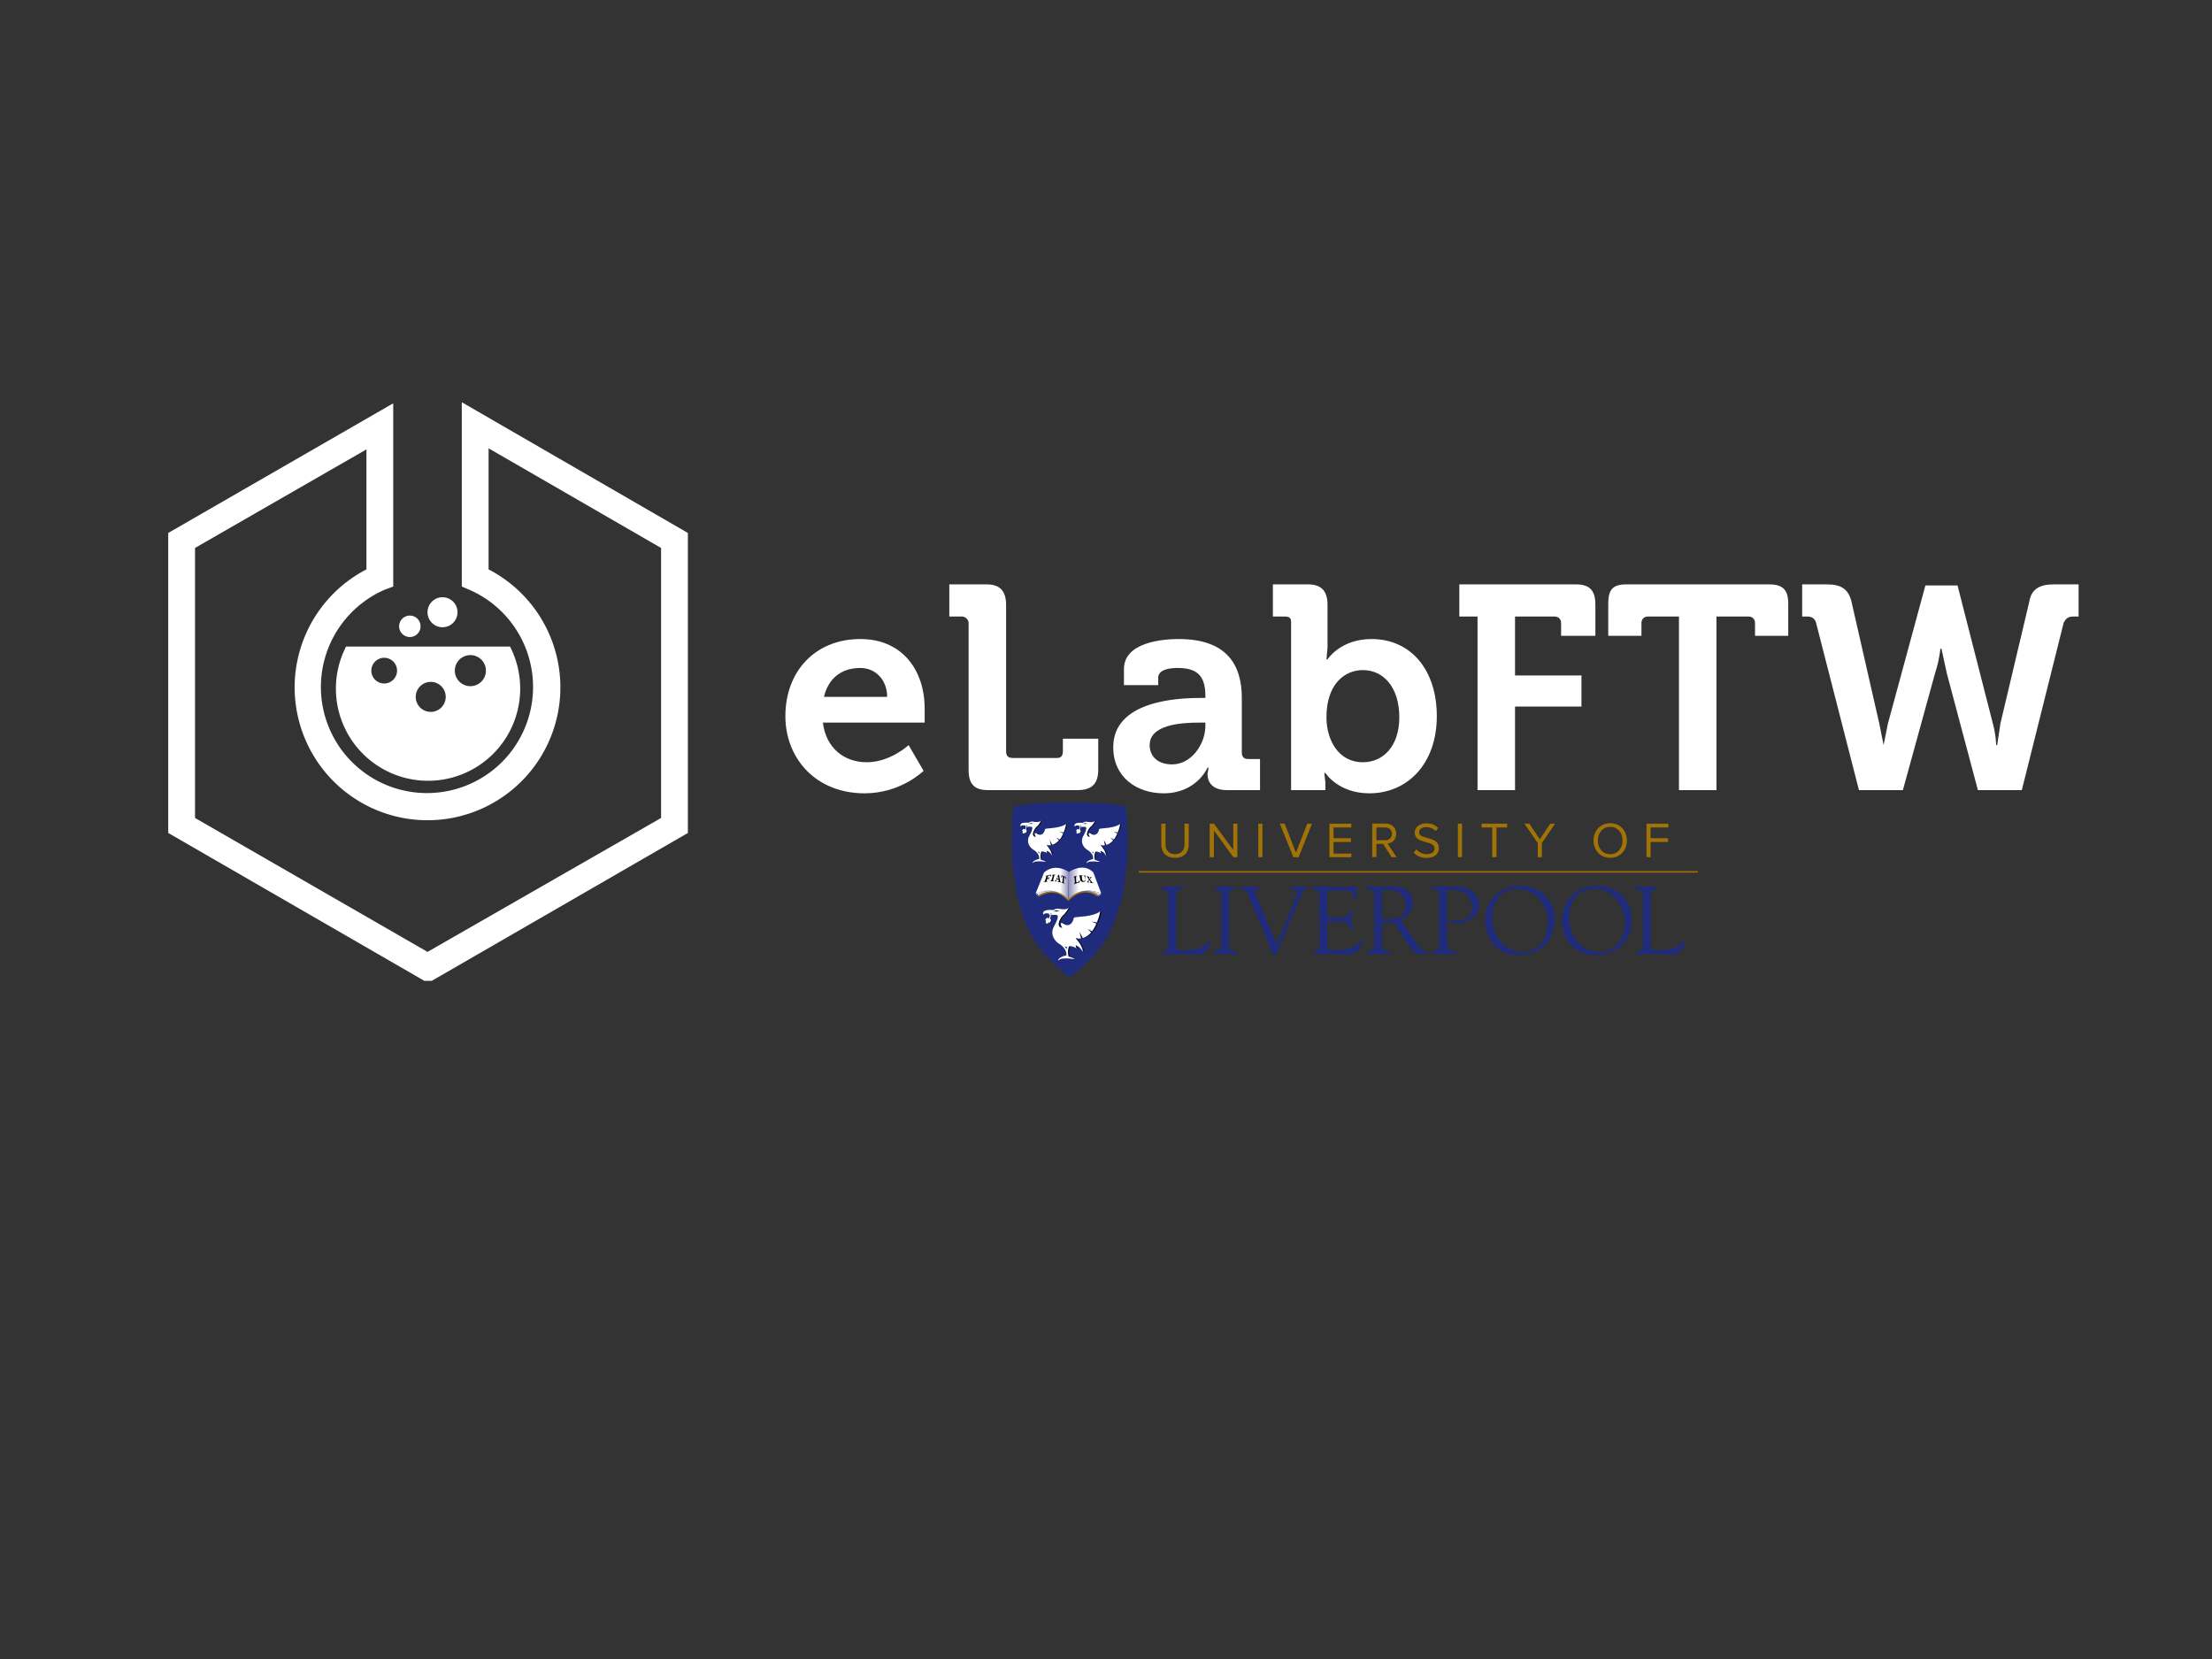 <?xml version="1.0" encoding="UTF-8" standalone="no" ?>
<!DOCTYPE svg PUBLIC "-//W3C//DTD SVG 1.1//EN" "http://www.w3.org/Graphics/SVG/1.1/DTD/svg11.dtd">
<svg xmlns="http://www.w3.org/2000/svg" xmlns:xlink="http://www.w3.org/1999/xlink" version="1.1" width="640" height="480" viewBox="0 0 640 480" xml:space="preserve">
<rect x="0" y="0" width="640" height="480" fill="#333333" stroke="none"/>
<desc>Created with Fabric.js 3.6.6</desc>
<defs>
</defs>
<g transform="matrix(0.31 0 0 0.31 325.07 200.05)"  >
<g style=""   >
		<g transform="matrix(1 0 0 1 287.9 -2.4)"  >
<path style="stroke: none; stroke-width: 1; stroke-dasharray: none; stroke-linecap: butt; stroke-dashoffset: 0; stroke-linejoin: miter; stroke-miterlimit: 4; fill: rgb(255,255,255); fill-rule: nonzero; opacity: 1;"  transform=" translate(-1179.5, -267.5)" d="M 646 221 c 39 0 60 29 60 65 v 13 h -95 c 3 24 20 37 41 37 c 22 0 39 -16 39 -16 l 14 24 s -21 21 -55 21 c -46 0 -74 -33 -74 -72 c 0 -42 28 -72 70 -72 z m 25 54 c 0 -16 -11 -27 -25 -27 c -18 0 -30 10 -34 27 z M 747 206 c 0 -3 -3 -6 -6 -6 h -12 v -30 h 35 c 12 0 18 6 18 19 v 137 c 0 4 2 6 6 6 h 42 c 3 0 5 -2 5 -6 v -12 h 33 v 29 c 0 13 -6 19 -19 19 h -84 c -13 0 -18 -6 -18 -19 V 206 Z M 963 276 h 5 v -2 c 0 -19 -8 -26 -26 -26 c -6 0 -18 1 -18 9 v 7 h -32 v -15 c 0 -25 36 -28 51 -28 c 45 0 59 24 59 55 v 51 c 0 4 2 6 6 6 h 11 v 29 h -31 c -13 0 -18 -7 -18 -15 l 1 -6 h -1 s -10 24 -41 24 c -25 0 -47 -15 -47 -43 c 0 -43 59 -46 81 -46 z m -26 62 c 18 0 31 -19 31 -36 v -3 h -6 c -17 0 -46 2 -46 21 c 0 10 7 18 21 18 z M 1048 205 c 0 -4 -2 -5 -6 -5 h -11 v -30 h 33 c 12 0 18 6 18 19 v 40 l -1 11 h 1 s 12 -19 41 -19 c 37 0 61 29 61 72 c 0 44 -27 72 -63 72 c -29 0 -41 -19 -41 -19 h -1 l 1 9 v 7 h -32 V 205 Z m 67 131 c 19 0 34 -15 34 -42 s -14 -44 -34 -44 c -17 0 -34 13 -34 44 c 0 21 11 42 34 42 z M 1222 200 h -17 v -30 h 109 c 13 0 18 6 18 19 v 29 h -32 v -12 c 0 -3 -2 -6 -6 -6 h -37 v 55 h 62 v 29 h -62 v 78 h -35 V 200 Z M 1410 200 h -29 c -4 0 -6 3 -6 6 v 12 h -31 v -30 c 0 -13 4 -18 17 -18 h 133 c 13 0 18 5 18 18 v 30 h -31 v -12 c 0 -3 -2 -6 -6 -6 h -30 v 162 h -35 V 200 Z M 1538 206 c -1 -4 -4 -6 -8 -6 h -5 v -30 h 23 c 13 0 20 4 23 16 l 26 114 l 4 20 l 4 -20 l 35 -129 h 30 l 33 129 c 3 11 3 20 3 20 h 1 l 3 -20 l 27 -114 c 2 -12 10 -16 23 -16 h 23 v 30 h -5 c -5 0 -7 2 -9 6 l -39 156 h -41 l -29 -109 l -5 -23 h -1 s -1 11 -5 23 l -30 109 h -41 z" stroke-linecap="round" />
</g>
		<g transform="matrix(1 0 0 1 -649.1 0.1)"  >
<path style="stroke: none; stroke-width: 1; stroke-dasharray: none; stroke-linecap: butt; stroke-dashoffset: 0; stroke-linejoin: miter; stroke-miterlimit: 4; fill: rgb(255,255,255); fill-rule: nonzero; opacity: 1;"  transform=" translate(-242.5, -270)" d="M 243 528 h -1 h 1 z M 246 540 h -7 L 0 402 V 122 L 210 1 v 171 l -8 3 a 99 99 0 1 0 79 0 l -7 -3 V 0 l 211 122 v 280 Z M 25 388 l 217 125 l 218 -125 V 136 L 299 43 v 113 a 124 124 0 1 1 -114 0 V 44 L 25 136 v 252 z M 462 401 l 11 -6" stroke-linecap="round" />
</g>
		<g transform="matrix(1 0 0 1 -649.1 -2.25)"  >
<path style="stroke: none; stroke-width: 1; stroke-dasharray: none; stroke-linecap: butt; stroke-dashoffset: 0; stroke-linejoin: miter; stroke-miterlimit: 4; fill: rgb(255,255,255); fill-rule: nonzero; opacity: 1;"  transform=" translate(-242.5, -267.65)" d="M 319 228 H 166 a 86 86 0 1 0 153 0 z m -114 34 a 12 12 0 1 1 0 -23 a 12 12 0 0 1 0 23 z m 40 27 a 14 14 0 1 1 0 -28 a 14 14 0 0 1 0 28 z m 37 -24 a 14 14 0 1 1 0 -29 a 14 14 0 0 1 0 29 z M 270 196 a 14 14 0 1 1 -28 0 a 14 14 0 0 1 28 0 z M 235 206 a 10 10 0 1 1 -19 0 a 10 10 0 0 1 19 0 z" stroke-linecap="round" />
</g>
</g>
</g>
<g transform="matrix(0.35 0 0 0.35 391.98 257.52)"  >
<g style=""   >
		<g transform="matrix(1 0 0 1 -235.59 0)" id="Layer_1"  >
<path style="stroke: none; stroke-width: 1; stroke-dasharray: none; stroke-linecap: butt; stroke-dashoffset: 0; stroke-linejoin: miter; stroke-miterlimit: 4; fill: rgb(31,43,125); fill-rule: nonzero; opacity: 1;"  transform=" translate(-47.86, -72.35)" d="M 94.1 2.9 S 76.3 0 47.8 0 C 19.4 0 1.6 2.9 1.6 2.9 S -8 73.7 19.9 116.1 c 9.5 14.4 27.9 28.5 27.9 28.6 c 0.1 0 18.5 -14.2 27.9 -28.6 C 103.8 73.7 94.1 2.9 94.1 2.9 z" stroke-linecap="round" />
</g>
		<g transform="matrix(1 0 0 1 -274.25 -52.98)" id="Layer_1"  >
<path style="stroke: none; stroke-width: 1; stroke-dasharray: none; stroke-linecap: butt; stroke-dashoffset: 0; stroke-linejoin: miter; stroke-miterlimit: 4; fill: rgb(0,0,0); fill-rule: nonzero; opacity: 1;"  transform=" translate(-9.2, -19.37)" d="M 7.8 19.3 c 0.1 0.4 0.2 0.6 0.2 0.6 c 0.6 -0.9 1.8 -1 2.6 -0.9 c -0.6 -0.2 -1.9 -0.3 -2.8 0.3 z" stroke-linecap="round" />
</g>
		<g transform="matrix(1 0 0 1 -272.6 -47.85)" id="Layer_1"  >
<path style="stroke: none; stroke-width: 1; stroke-dasharray: none; stroke-linecap: butt; stroke-dashoffset: 0; stroke-linejoin: miter; stroke-miterlimit: 4; fill: none; fill-rule: nonzero; opacity: 1;"  transform=" translate(-10.85, -24.5)" d="M 10.7 24.4 c 0.1 0.1 0.2 0.2 0.3 0.2 c -0.1 0 -0.2 -0.1 -0.3 -0.2 z" stroke-linecap="round" />
</g>
		<g transform="matrix(1 0 0 1 -255.85 -38.8)" id="Layer_1"  >
<path style="stroke: none; stroke-width: 1; stroke-dasharray: none; stroke-linecap: butt; stroke-dashoffset: 0; stroke-linejoin: miter; stroke-miterlimit: 4; fill: rgb(0,0,0); fill-rule: nonzero; opacity: 1;"  transform=" translate(-27.6, -33.55)" d="M 10.8 22.1 c 0.1 0 0.1 0 0.2 0.1 h 0.1 v -0.1 c -0.4 -0.1 -0.9 -0.3 -1 -0.3 h -0.2 l 0.9 0.3 z m -1.1 3.4 s -0.1 0 0 0 h -0.1 v 0.1 c 0.1 -0.1 0.3 -0.1 0.4 -0.2 c -0.2 0.1 -0.3 0.1 -0.3 0.1 z m 11.6 15.2 c 0.2 0.2 0.4 0.3 0.5 0.4 l 0.1 0.1 c 0.1 0.1 0.2 0.2 0.2 0.3 l 0.2 0.2 l 0.1 0.1 c 0.3 0.3 0.5 0.7 0.5 1.1 v -1.2 l -0.7 -0.7 l -0.9 -0.3 z m 10 -9.8 l 1.1 4.4 h -2.5 c 0.2 0 0.4 0 0.6 0.1 c 0.9 0.1 1.7 0 2.5 -0.1 l -0.6 -2.2 l -1.1 -2.2 z M 17.9 17.5 c -0.1 0 -0.7 -0.2 -1 -0.2 c -0.3 -0.1 -0.7 -0.3 -1.2 -0.3 c -0.4 0 -2.2 0.9 -2.2 0.9 c 0.1 0 1.2 -0.4 1.5 -0.4 h 0.4 c 0 0.2 0.2 0.3 0.5 0.3 s 0.5 -0.2 0.6 -0.3 c 0.4 0.1 0.9 0.1 1.2 0.1 c 0.1 0 0.2 -0.1 0.2 -0.1 z m 2.1 7.9 s 0.1 0 0.1 0.1 h 0.1 s 0.1 0 0.1 0.1 c 0.1 0 0.1 0.1 0.2 0.1 h 0.1 l 0.1 0.1 h 0.1 c 0.1 0 0.2 0.1 0.2 0.1 h 0.1 c 0.3 0.2 1.1 0.6 2.1 0.6 c -0.9 -0.2 -1.6 -0.6 -1.6 -0.6 c -1 -0.6 -1.6 -0.8 -1.9 -0.7 c 0.2 0.2 0.2 0.2 0.3 0.2 z m -8.8 -0.6 l -0.2 -0.2 c -0.2 0.4 -0.4 0.6 -0.6 0.7 H 10 c 0.2 0 0.5 0 0.8 -0.1 c 0.1 0.1 0.3 -0.1 0.4 -0.4 c 0 0.1 0 0 0 0 z m 1 -2.3 c 0.3 -0.6 0.5 -1.3 0.5 -2.3 V 19 s -0.2 -0.5 -0.6 -0.3 c 0 0 0.2 0.1 0.2 0.5 v 1 c -0.1 0.8 -0.3 1.6 -0.5 2.3 l 0.4 0.4 c 0.1 0.1 0.3 0.4 0.2 0.8 c -0.2 0.4 -0.4 1 -0.6 1.1 c 0 0 -0.1 0.1 -0.1 0.2 l 0.2 0.4 c 0.1 0 0.1 -0.4 0.3 -0.6 c 0.1 -0.2 0.4 -0.7 0.6 -1.1 c 0.1 -0.4 -0.1 -0.7 -0.2 -0.8 l -0.4 -0.4 z M 36.6 29 l 2.4 2.4 l -0.3 0.3 l -0.1 0.1 l -0.2 0.2 l -0.1 0.1 l -0.2 0.2 l -0.1 0.1 l -0.2 0.2 l -0.1 0.1 c -0.1 0 -0.1 0.1 -0.2 0.1 s -0.1 0.1 -0.2 0.1 l -0.1 0.1 c -0.1 0 -0.1 0.1 -0.2 0.1 l -0.1 0.1 c -0.1 0 -0.1 0.1 -0.2 0.1 l -0.1 0.1 c -0.1 0 -0.1 0.1 -0.2 0.1 c 0 0 -0.1 0 -0.1 0.1 c -0.1 0.1 -0.2 0.1 -0.2 0.2 c -0.6 0.4 -1.3 0.7 -2 1 l 0.1 0.2 c 2.2 -0.6 4 -2 5.5 -3.7 L 38 29.6 l -1.4 -0.6 z m 8.1 -10.8 c -0.1 0.4 -0.2 0.9 -0.3 1.6 v 0.1 c 0 0.1 0 0.2 -0.1 0.3 v 0.4 c 0 0.1 0 0.2 -0.1 0.2 v 0.1 c 0 0.1 -0.1 0.2 -0.1 0.4 v 0.1 c 0 0.1 -0.1 0.2 -0.1 0.4 c 0 0.1 -0.1 0.3 -0.1 0.4 v 0.1 l -0.3 0.9 l -0.6 1.5 l 0.6 0.1 c 1.5 -3.8 2 -7.1 2 -7.1 c -0.4 0.2 -0.7 0.4 -0.9 0.5 z m -5.3 6.1 l 3.1 1.4 l -0.3 0.6 c -0.6 1.4 -1.4 2.9 -2.4 4.2 l 0.5 0.3 c 1.2 -1.5 2.1 -3.3 2.9 -5 l -3 -1.3 l -0.8 -0.2 z M 25.2 40.5 h -0.7 c -1.4 3 -0.4 6.8 -0.4 6.8 h 0.2 c 2 0.5 3.8 1.4 4.1 1.6 h 0.6 s -2 -1.2 -4.3 -1.6 c 0 0.2 -1.1 -3.8 0.5 -6.8 z m -4.8 8.3 h -0.3 c -0.1 0 -0.2 0 -0.3 0.1 c -0.1 0 -0.2 0.1 -0.3 0.1 c -0.1 0 -0.2 0.1 -0.3 0.1 c -0.1 0 -0.2 0.1 -0.3 0.1 c -0.1 0 -0.2 0.1 -0.3 0.1 c -0.2 0.1 -0.4 0.2 -0.5 0.3 c -0.1 0.2 -0.1 0.3 -0.1 0.5 c 0 0 1.7 -1.2 3.2 -1.3 c 2.4 -0.2 3.8 0 6.7 0.2 c -3.5 -0.3 -5 -0.5 -7.5 -0.2 z" stroke-linecap="round" />
</g>
		<g transform="matrix(1 0 0 1 -257.53 -39.9)" id="Layer_1"  >
<path style="stroke: none; stroke-width: 1; stroke-dasharray: none; stroke-linecap: butt; stroke-dashoffset: 0; stroke-linejoin: miter; stroke-miterlimit: 4; fill: rgb(255,255,255); fill-rule: nonzero; opacity: 1;"  transform=" translate(-25.92, -32.45)" d="M 16.4 17.5 c -0.1 0.1 -0.3 0.3 -0.6 0.3 s -0.5 -0.1 -0.5 -0.3 h -0.4 c -0.2 0 -1.4 0.4 -1.5 0.4 c 0 0 1.8 -0.9 2.2 -0.9 c 0.5 0 0.9 0.2 1.2 0.3 c 0.3 0.1 1 0.2 1 0.2 c 0.1 0 -0.1 0.1 -0.3 0.1 c -0.2 0.1 -0.7 0.1 -1.1 -0.1 z m 6.4 25.3 c 0 -0.3 -0.2 -0.7 -0.5 -1.1 l -0.1 -0.1 c -0.1 -0.1 -0.1 -0.2 -0.2 -0.2 c -0.1 -0.1 -0.2 -0.2 -0.2 -0.3 l -0.1 -0.1 c -0.1 -0.1 -0.3 -0.3 -0.5 -0.4 l 1.5 0.4 v 1.8 z m 22 -25.1 c -4.9 3.6 -14.9 3.5 -16.5 3.9 c -1.6 0.4 -1.1 1.5 -1.1 1.5 c -2.2 5.7 -6.1 2.9 -6.1 2.9 c -3 -1.9 -2.5 0.1 -1.3 2.4 c -4.7 -0.6 -0.8 -7.1 0.8 -8.4 c 1.8 -1.3 3.7 -5.1 3.7 -5.1 c -0.6 0.6 -2.3 1.8 -6.9 0.9 c -2 -0.4 -3.5 0.9 -3.5 0.9 c -8.9 -0.8 -6.6 3.1 -6.6 3.1 c 1 -1.5 3.7 -0.8 3.7 -0.8 c 0 0.5 0.3 0.8 0.6 1 c -0.1 0.6 -0.2 1.4 -0.5 2.2 c -0.3 -0.1 -1.1 -0.4 -1.4 -0.4 c -0.7 0.1 -0.6 1.1 -1.4 1.4 c 0.1 0.2 0.4 0.4 0.8 0.5 c -0.3 0.4 -0.3 1 -0.3 1.1 c 0 0.3 0.2 0.4 0.2 0.5 v 0.4 c 0.2 -0.1 0.4 -0.2 0.6 -0.2 c 0.1 0 0.6 0 0.8 -0.1 c 0.2 -0.1 0.4 -0.3 0.6 -0.7 c 0.1 0 0.1 0.1 0.1 0.1 c 0.1 0.1 0.3 0.5 0.3 0.6 c 0.1 0 0.1 -0.4 0.3 -0.6 c 0.1 -0.2 0.4 -0.7 0.6 -1.1 c 0.1 -0.4 -0.1 -0.7 -0.2 -0.8 l -0.4 -0.4 c 0.2 -0.7 0.4 -1.4 0.5 -2.3 v -1 c 0 -0.4 -0.2 -0.5 -0.2 -0.5 c 0.3 -0.3 0.6 0.3 0.6 0.3 v 1.2 c 0.5 0 0.8 -0.2 0.8 -0.2 s 2.9 -0.3 3.3 0.4 c 0.4 0.7 0.3 2.6 -2.3 7.2 c -2.8 5 0.2 9.9 4.3 12 c 1.4 1 4.3 3.6 3.9 7 c 0 0 -5.3 1.1 -5.5 3.4 c 0 0 1.7 -1.2 3.2 -1.3 c 2.7 -0.2 4.2 -0.1 8.1 0.3 c 0 0 -2.1 -1.2 -4.4 -1.7 c 0 0 -1 -3.8 0.4 -6.8 h 0.2 c 1.7 -0.4 4.8 1.3 4.8 1.3 l -0.7 -1.8 c 3.2 0.5 4.8 4.3 4.8 4.3 c -0.1 -3.2 -2.2 -6.4 -4.7 -9.1 c 0.4 0.1 0.7 0.1 1 0.1 c 0.9 0.1 1.7 0 2.5 -0.1 l -1.1 -4.4 l 2.2 4.1 c 2.2 -0.6 4 -2 5.5 -3.7 L 36.6 29 l 3 1.6 c 1.2 -1.5 2.1 -3.3 2.9 -5 l -3.1 -1.4 l 3.4 0.5 c 1.5 -3.7 2 -7 2 -7 z" stroke-linecap="round" />
</g>
		<g transform="matrix(1 0 0 1 -257.75 -42.7)" id="Layer_1"  >
<path style="stroke: none; stroke-width: 1; stroke-dasharray: none; stroke-linecap: butt; stroke-dashoffset: 0; stroke-linejoin: miter; stroke-miterlimit: 4; fill: rgb(0,0,0); fill-rule: nonzero; opacity: 1;"  transform=" translate(-25.7, -29.65)" d="M 20.6 20 c -1.7 1.3 -5.6 7.8 -0.8 8.4 c -3.7 -1.2 -0.1 -7.1 1.5 -8.3 C 23.1 18.8 25 15 25 15 c -0.2 0.2 -0.6 0.4 -1 0.6 c -0.7 1.2 -2.1 3.5 -3.4 4.4 z m 8.8 15.4 c -0.2 0 -0.4 0 -0.6 -0.1 c 0.1 0.1 0.2 0.3 0.4 0.4 l 0.1 0.1 c 0.1 0.1 0.2 0.3 0.3 0.4 l 0.1 0.1 c 0.1 0.1 0.2 0.3 0.3 0.4 c 0.1 0.1 0.2 0.3 0.3 0.4 c 0.1 0.1 0.2 0.3 0.3 0.4 v 0.1 c 0.1 0.1 0.2 0.3 0.3 0.4 v 0.1 c 0.1 0.1 0.2 0.3 0.3 0.4 c 0.1 0.1 0.2 0.3 0.3 0.4 c 0.1 0.1 0.2 0.3 0.3 0.4 v 0.1 c 0.1 0.1 0.2 0.3 0.2 0.4 v 0.1 c 0.1 0.1 0.1 0.3 0.2 0.4 v 0.1 c 0.1 0.1 0.1 0.3 0.2 0.4 v 0.1 c 0.1 0.1 0.1 0.3 0.2 0.4 c 0 0 0 0.1 0.1 0.1 c 0 0.1 0.1 0.3 0.1 0.4 v 0.2 c 0 0.1 0.1 0.2 0.1 0.3 c 0 0.1 0 0.1 0.1 0.2 c 0 0.1 0 0.2 0.1 0.3 v 0.1 c 0.5 0.8 0.8 1.4 0.8 1.4 c 0.2 -2.9 -2.1 -6.3 -4.5 -8.9 z m -0.7 4.7 l 0.6 1.6 c 0.4 0.2 0.7 0.4 0.7 0.4 l -0.7 -1.8 c -0.1 -0.1 -0.4 -0.2 -0.6 -0.2 z" stroke-linecap="round" />
</g>
		<g transform="matrix(1 0 0 1 -261 -31.1)" id="Layer_1"  >
<path style="stroke: none; stroke-width: 1; stroke-dasharray: none; stroke-linecap: butt; stroke-dashoffset: 0; stroke-linejoin: miter; stroke-miterlimit: 4; fill: none; fill-rule: nonzero; opacity: 1;"  transform=" translate(-22.45, -41.25)" d="m 22.1 40.9 l 0.7 0.7 v -0.5 l -0.7 -0.2 z" stroke-linecap="round" />
</g>
		<g transform="matrix(1 0 0 1 -229.55 -52.98)" id="Layer_1"  >
<path style="stroke: none; stroke-width: 1; stroke-dasharray: none; stroke-linecap: butt; stroke-dashoffset: 0; stroke-linejoin: miter; stroke-miterlimit: 4; fill: rgb(0,0,0); fill-rule: nonzero; opacity: 1;"  transform=" translate(-53.9, -19.37)" d="m 52.5 19.3 l 0.2 0.6 c 0.6 -0.9 1.8 -1 2.6 -0.9 c -0.6 -0.2 -1.9 -0.3 -2.8 0.3 z" stroke-linecap="round" />
</g>
		<g transform="matrix(1 0 0 1 -227.9 -47.85)" id="Layer_1"  >
<path style="stroke: none; stroke-width: 1; stroke-dasharray: none; stroke-linecap: butt; stroke-dashoffset: 0; stroke-linejoin: miter; stroke-miterlimit: 4; fill: none; fill-rule: nonzero; opacity: 1;"  transform=" translate(-55.55, -24.5)" d="M 55.4 24.4 c 0.1 0.1 0.2 0.2 0.3 0.2 c -0.1 0 -0.2 -0.1 -0.3 -0.2 z" stroke-linecap="round" />
</g>
		<g transform="matrix(1 0 0 1 -211.15 -38.8)" id="Layer_1"  >
<path style="stroke: none; stroke-width: 1; stroke-dasharray: none; stroke-linecap: butt; stroke-dashoffset: 0; stroke-linejoin: miter; stroke-miterlimit: 4; fill: rgb(0,0,0); fill-rule: nonzero; opacity: 1;"  transform=" translate(-72.3, -33.55)" d="M 55.5 22.1 c 0.1 0 0.1 0 0.2 0.1 h 0.1 v -0.1 c -0.4 -0.1 -0.9 -0.3 -1 -0.3 h -0.2 l 0.9 0.3 z m -1.1 3.4 s -0.1 0 0 0 h -0.1 v 0.1 c 0.1 -0.1 0.3 -0.1 0.4 -0.2 c -0.2 0.1 -0.3 0.1 -0.3 0.1 z M 66 40.7 c 0.2 0.2 0.4 0.3 0.5 0.4 l 0.1 0.1 c 0.1 0.1 0.2 0.2 0.2 0.3 l 0.2 0.2 l 0.1 0.1 c 0.3 0.3 0.5 0.7 0.5 1.1 v -1.2 l -0.7 -0.7 l -0.9 -0.3 z m 10 -9.8 l 1.1 4.4 h -2.5 c 0.2 0 0.4 0 0.6 0.1 c 0.9 0.1 1.7 0 2.5 -0.1 l -0.6 -2.2 l -1.1 -2.2 z M 62.6 17.5 c -0.1 0 -0.7 -0.2 -1 -0.2 c -0.3 -0.1 -0.7 -0.3 -1.2 -0.3 c -0.4 0 -2.2 0.9 -2.2 0.9 c 0.1 0 1.2 -0.4 1.5 -0.4 h 0.4 c 0 0.2 0.2 0.3 0.5 0.3 s 0.5 -0.2 0.6 -0.3 c 0.4 0.1 0.9 0.1 1.2 0.1 c 0.1 0 0.2 -0.1 0.2 -0.1 z m 2.1 7.9 s 0.1 0 0.1 0.1 h 0.1 s 0.1 0 0.1 0.1 c 0.1 0 0.1 0.1 0.2 0.1 h 0.1 l 0.1 0.1 h 0.1 c 0.1 0 0.2 0.1 0.2 0.1 h 0.1 c 0.3 0.2 1.1 0.6 2.1 0.6 c -0.9 -0.2 -1.6 -0.6 -1.6 -0.6 c -1 -0.6 -1.6 -0.8 -1.9 -0.7 c 0.2 0.2 0.2 0.2 0.3 0.2 z m -8.8 -0.6 l -0.2 -0.2 c -0.2 0.4 -0.4 0.6 -0.6 0.7 h -0.4 c 0.2 0 0.5 0 0.8 -0.1 c 0.1 0.1 0.3 -0.1 0.4 -0.4 c 0 0.1 0 0 0 0 z m 1 -2.3 c 0.3 -0.6 0.5 -1.3 0.5 -2.3 V 19 s -0.2 -0.5 -0.6 -0.3 c 0 0 0.2 0.1 0.2 0.5 v 1 c -0.1 0.8 -0.3 1.6 -0.5 2.3 l 0.4 0.4 c 0.1 0.1 0.3 0.4 0.2 0.8 c -0.2 0.4 -0.4 1 -0.6 1.1 c 0 0 -0.1 0.1 -0.1 0.2 l 0.2 0.4 c 0.1 0 0.1 -0.4 0.3 -0.6 c 0.1 -0.2 0.4 -0.7 0.6 -1.1 c 0.1 -0.4 -0.1 -0.7 -0.2 -0.8 l -0.4 -0.4 z M 81.3 29 l 2.4 2.4 l -0.3 0.3 l -0.1 0.1 l -0.2 0.2 l -0.1 0.1 l -0.2 0.2 l -0.1 0.1 l -0.2 0.2 l -0.1 0.1 c -0.1 0 -0.1 0.1 -0.2 0.1 s -0.1 0.1 -0.2 0.1 l -0.1 0.1 c -0.1 0 -0.1 0.1 -0.2 0.1 l -0.1 0.1 c -0.1 0 -0.1 0.1 -0.2 0.1 l -0.1 0.1 c -0.1 0 -0.1 0.1 -0.2 0.1 c 0 0 -0.1 0 -0.1 0.1 c -0.1 0.1 -0.2 0.1 -0.2 0.2 c -0.6 0.4 -1.3 0.7 -2 1 l 0.1 0.2 c 2.2 -0.6 4 -2 5.5 -3.7 l -1.7 -1.7 l -1.4 -0.6 z m 8.1 -10.8 c -0.1 0.4 -0.2 0.9 -0.3 1.6 v 0.1 c 0 0.1 0 0.2 -0.1 0.3 v 0.4 c 0 0.1 0 0.2 -0.1 0.2 v 0.1 c 0 0.1 -0.1 0.2 -0.1 0.4 v 0.1 c 0 0.1 -0.1 0.2 -0.1 0.4 c 0 0.1 -0.1 0.3 -0.1 0.4 v 0.1 l -0.3 0.9 l -0.6 1.5 l 0.6 0.1 c 1.5 -3.8 2 -7.1 2 -7.1 c -0.4 0.2 -0.7 0.4 -0.9 0.5 z m -5.3 6.1 l 3.1 1.4 l -0.3 0.6 c -0.6 1.4 -1.4 2.9 -2.4 4.2 l 0.5 0.3 c 1.2 -1.5 2.1 -3.3 2.9 -5 l -3 -1.3 l -0.8 -0.2 z M 69.9 40.5 h -0.7 c -1.4 3 -0.4 6.8 -0.4 6.8 h 0.2 c 2 0.5 3.8 1.4 4.1 1.6 h 0.6 s -2 -1.2 -4.3 -1.6 c 0 0.2 -1.1 -3.8 0.5 -6.8 z m -4.8 8.3 h -0.3 c -0.1 0 -0.2 0 -0.3 0.1 c -0.1 0 -0.2 0.1 -0.3 0.1 c -0.1 0 -0.2 0.1 -0.3 0.1 c -0.1 0 -0.2 0.1 -0.3 0.1 c -0.1 0 -0.2 0.1 -0.3 0.1 c -0.2 0.1 -0.4 0.2 -0.5 0.3 c -0.1 0.2 -0.1 0.3 -0.1 0.5 c 0 0 1.7 -1.2 3.2 -1.3 c 2.4 -0.2 3.8 0 6.7 0.2 c -3.5 -0.3 -5 -0.5 -7.5 -0.2 z" stroke-linecap="round" />
</g>
		<g transform="matrix(1 0 0 1 -212.83 -39.8)" id="Layer_1"  >
<path style="stroke: none; stroke-width: 1; stroke-dasharray: none; stroke-linecap: butt; stroke-dashoffset: 0; stroke-linejoin: miter; stroke-miterlimit: 4; fill: rgb(255,255,255); fill-rule: nonzero; opacity: 1;"  transform=" translate(-70.62, -32.55)" d="M 61.1 17.5 c -0.1 0.1 -0.3 0.3 -0.6 0.3 s -0.5 -0.1 -0.5 -0.3 h -0.4 c -0.2 0 -1.4 0.4 -1.5 0.4 c 0 0 1.8 -0.9 2.2 -0.9 c 0.5 0 0.9 0.2 1.2 0.3 c 0.3 0.1 1 0.2 1 0.2 c 0.1 0 -0.1 0.1 -0.3 0.1 c -0.2 0.1 -0.7 0.1 -1.1 -0.1 z m 6.4 25.3 c 0 -0.3 -0.2 -0.7 -0.5 -1.1 l -0.1 -0.1 c -0.1 -0.1 -0.1 -0.2 -0.2 -0.2 c -0.1 -0.1 -0.2 -0.2 -0.2 -0.3 l -0.1 -0.1 c -0.1 -0.1 -0.3 -0.3 -0.5 -0.4 l 1.5 0.4 v 1.8 z m 22 -25.1 c -4.9 3.6 -14.9 3.5 -16.5 3.9 c -1.6 0.4 -1.1 1.5 -1.1 1.5 c -2.2 5.8 -6.2 2.9 -6.2 2.9 c -3 -1.9 -2.5 0.1 -1.3 2.4 c -4.7 -0.6 -0.8 -7.1 0.8 -8.4 c 1.9 -1.3 3.8 -5 3.8 -5 c -0.6 0.6 -2.3 1.8 -6.9 0.9 c -2 -0.4 -3.5 0.9 -3.5 0.9 c -8.9 -0.8 -6.6 3.1 -6.6 3.1 c 0.9 -1.5 3.6 -0.8 3.6 -0.8 c 0 0.5 0.3 0.8 0.6 1 c -0.1 0.6 -0.2 1.4 -0.5 2.2 c -0.3 -0.1 -1.1 -0.4 -1.4 -0.4 c -0.7 0.1 -0.6 1.1 -1.4 1.4 c 0.1 0.2 0.4 0.4 0.8 0.5 c -0.3 0.4 -0.3 1 -0.3 1.1 c 0 0.3 0.2 0.4 0.2 0.5 v 0.4 c 0.2 -0.1 0.4 -0.2 0.6 -0.2 c 0.1 0 0.6 0 0.8 -0.1 c 0.2 -0.1 0.4 -0.3 0.6 -0.7 c 0.1 0 0.1 0.1 0.1 0.1 c 0.1 0.1 0.3 0.5 0.3 0.6 c 0.1 0 0.1 -0.4 0.3 -0.6 c 0.1 -0.2 0.4 -0.7 0.6 -1.1 c 0.1 -0.4 -0.1 -0.7 -0.2 -0.8 l -0.4 -0.4 c 0.2 -0.7 0.4 -1.4 0.5 -2.3 v -1 c 0 -0.4 -0.2 -0.5 -0.2 -0.5 c 0.3 -0.3 0.6 0.3 0.6 0.3 v 1.2 c 0.5 0 0.8 -0.2 0.8 -0.2 s 2.9 -0.3 3.3 0.4 c 0.4 0.7 0.3 2.6 -2.3 7.2 c -2.8 5 0.2 9.9 4.3 12 c 1.4 1 4.3 3.6 3.9 7 c 0 0 -5.3 1.1 -5.5 3.4 c 0 0 1.7 -1.2 3.2 -1.3 c 2.7 -0.2 4.2 -0.1 8.1 0.3 c 0 0 -2.1 -1.2 -4.4 -1.7 c 0 0 -1 -3.8 0.4 -6.8 h 0.2 c 1.7 -0.4 4.8 1.3 4.8 1.3 l -0.7 -1.8 c 3.2 0.5 4.8 4.3 4.8 4.3 c -0.1 -3.2 -2.2 -6.4 -4.7 -9.1 c 0.4 0.1 0.7 0.1 1 0.1 c 0.9 0.1 1.7 0 2.5 -0.1 l -0.9 -4.4 l 2.2 4.1 c 2.2 -0.6 4 -2 5.5 -3.7 L 81.3 29 l 3 1.6 c 1.2 -1.5 2.1 -3.3 2.9 -5 l -3.1 -1.4 l 3.4 0.5 c 1.5 -3.7 2 -7 2 -7 z" stroke-linecap="round" />
</g>
		<g transform="matrix(1 0 0 1 -213.05 -42.7)" id="Layer_1"  >
<path style="stroke: none; stroke-width: 1; stroke-dasharray: none; stroke-linecap: butt; stroke-dashoffset: 0; stroke-linejoin: miter; stroke-miterlimit: 4; fill: rgb(0,0,0); fill-rule: nonzero; opacity: 1;"  transform=" translate(-70.4, -29.65)" d="M 65.3 20 c -1.7 1.3 -5.6 7.8 -0.8 8.4 c -3.7 -1.2 -0.1 -7.1 1.5 -8.3 c 1.8 -1.3 3.7 -5.1 3.7 -5.1 c -0.2 0.2 -0.6 0.4 -1 0.6 c -0.7 1.2 -2.1 3.5 -3.4 4.4 z m 8.8 15.4 c -0.2 0 -0.4 0 -0.6 -0.1 c 0.1 0.1 0.2 0.3 0.4 0.4 l 0.1 0.1 c 0.1 0.1 0.2 0.3 0.3 0.4 l 0.1 0.1 c 0.1 0.1 0.2 0.3 0.3 0.4 c 0.1 0.1 0.2 0.3 0.3 0.4 c 0.1 0.1 0.2 0.3 0.3 0.4 v 0.1 c 0.1 0.1 0.2 0.3 0.3 0.4 v 0.1 c 0.1 0.1 0.2 0.3 0.3 0.4 c 0.1 0.1 0.2 0.3 0.3 0.4 c 0.1 0.1 0.2 0.3 0.3 0.4 v 0.1 c 0.1 0.1 0.2 0.3 0.2 0.4 v 0.1 c 0.1 0.1 0.1 0.3 0.2 0.4 v 0.1 c 0.1 0.1 0.1 0.3 0.2 0.4 v 0.1 c 0.1 0.1 0.1 0.3 0.2 0.4 c 0 0 0 0.1 0.1 0.1 c 0 0.1 0.1 0.3 0.1 0.4 v 0.2 c 0 0.1 0.1 0.2 0.1 0.3 c 0 0.1 0 0.1 0.1 0.2 c 0 0.1 0 0.2 0.1 0.3 v 0.1 c 0.5 0.8 0.8 1.4 0.8 1.4 c 0.2 -2.9 -2.1 -6.3 -4.5 -8.9 z m -0.7 4.7 l 0.6 1.6 c 0.4 0.2 0.7 0.4 0.7 0.4 l -0.7 -1.8 c -0.1 -0.1 -0.4 -0.2 -0.6 -0.2 z" stroke-linecap="round" />
</g>
		<g transform="matrix(1 0 0 1 -216.3 -31.1)" id="Layer_1"  >
<path style="stroke: none; stroke-width: 1; stroke-dasharray: none; stroke-linecap: butt; stroke-dashoffset: 0; stroke-linejoin: miter; stroke-miterlimit: 4; fill: none; fill-rule: nonzero; opacity: 1;"  transform=" translate(-67.15, -41.25)" d="m 66.8 40.9 l 0.7 0.7 v -0.5 l -0.7 -0.2 z" stroke-linecap="round" />
</g>
		<g transform="matrix(1 0 0 1 -255.05 19.7)" id="Layer_1"  >
<path style="stroke: none; stroke-width: 1; stroke-dasharray: none; stroke-linecap: butt; stroke-dashoffset: 0; stroke-linejoin: miter; stroke-miterlimit: 4; fill: rgb(0,0,0); fill-rule: nonzero; opacity: 1;"  transform=" translate(-28.4, -92.05)" d="M 26.6 92 c 0.1 0.4 0.3 0.7 0.3 0.7 c 0.7 -1.1 2.2 -1.3 3.3 -1.2 c -0.8 -0.1 -2.5 -0.3 -3.6 0.5 z" stroke-linecap="round" />
</g>
		<g transform="matrix(1 0 0 1 -253.05 26.25)" id="Layer_1"  >
<path style="stroke: none; stroke-width: 1; stroke-dasharray: none; stroke-linecap: butt; stroke-dashoffset: 0; stroke-linejoin: miter; stroke-miterlimit: 4; fill: none; fill-rule: nonzero; opacity: 1;"  transform=" translate(-30.4, -98.6)" d="M 30.2 98.5 c 0.1 0.1 0.2 0.2 0.4 0.2 c -0.1 0 -0.3 -0.1 -0.4 -0.2 z" stroke-linecap="round" />
</g>
		<g transform="matrix(1 0 0 1 -232.1 37.6)" id="Layer_1"  >
<path style="stroke: none; stroke-width: 1; stroke-dasharray: none; stroke-linecap: butt; stroke-dashoffset: 0; stroke-linejoin: miter; stroke-miterlimit: 4; fill: rgb(0,0,0); fill-rule: nonzero; opacity: 1;"  transform=" translate(-51.35, -109.95)" d="M 30.3 95.5 c 0.1 0 0.1 0 0 0 c 0.1 0 0.2 0.1 0.2 0.1 h 0.1 v -0.1 c -0.5 -0.1 -1.1 -0.4 -1.3 -0.3 c -0.1 0 -0.1 0 -0.2 0.1 c 0.4 0 0.9 0.1 1.2 0.2 z M 29 99.8 c -0.1 0 -0.1 0 0 0 H 28.7 v 0.2 c 0.2 -0.1 0.3 -0.2 0.5 -0.2 H 29 z m 14.5 19.1 l 0.6 0.6 l 0.1 0.1 l 0.3 0.3 c 0.1 0.1 0.2 0.2 0.2 0.3 c 0 0 0 0.1 0.1 0.1 c 0.3 0.4 0.6 0.9 0.6 1.3 V 120 c -0.3 -0.4 -0.7 -0.7 -0.9 -0.9 l -1 -0.2 z M 56 106.6 l 1.4 5.5 c -0.1 0 -0.2 0 -0.4 0.1 h -2.7 c 0.2 0 0.5 0.1 0.7 0.1 c 1.1 0.1 2.2 0 3.2 -0.1 l -0.7 -2.7 l -1.5 -2.9 z M 39.2 89.8 c -0.1 0 -0.9 -0.2 -1.3 -0.3 c -0.4 -0.1 -0.9 -0.3 -1.5 -0.3 c -0.5 0 -2.7 1.2 -2.7 1.2 c 0.1 0 1.5 -0.5 1.8 -0.5 h 0.4 c 0 0.3 0.3 0.4 0.7 0.4 c 0.4 0 0.7 -0.3 0.7 -0.4 c 0.5 0.2 1.2 0.2 1.5 0.1 c 0.3 -0.1 0.5 -0.2 0.4 -0.2 z m 2.7 9.9 c 0.1 0 0.1 0 0.2 0.1 h 0.1 s 0.1 0 0.1 0.1 c 0.1 0 0.1 0.1 0.2 0.1 c 0 0 0.1 0 0.1 0.1 c 0.1 0 0.1 0.1 0.2 0.1 c 0 0 0.1 0 0.1 0.1 c 0.1 0.1 0.2 0.1 0.3 0.2 h 0.2 c 0.3 0.2 1.4 0.8 2.7 0.8 a 5 5 0 0 1 -2 -0.8 c -1.3 -0.8 -2 -1 -2.4 -0.9 c 0 0 0.1 0.1 0.2 0.1 z m -11.1 -0.8 l -0.2 -0.2 c -0.2 0.5 -0.5 0.8 -0.7 0.9 c 0 0 -0.1 0 -0.1 0.1 H 29.5 c 0.2 0 0.7 0 1 -0.2 c 0 0 0.2 -0.2 0.3 -0.6 c 0.1 0.1 0.1 0.1 0 0 c 0.1 0.1 0 0 0 0 z m 1.3 -2.9 c 0.3 -0.7 0.6 -1.7 0.6 -2.9 V 91.7 s -0.3 -0.7 -0.7 -0.3 c 0 0 0.2 0.1 0.3 0.6 v 1.3 c -0.1 1 -0.3 2 -0.6 2.8 c 0.1 0.2 0.4 0.4 0.5 0.5 c 0.1 0.1 0.4 0.5 0.2 1 s -0.5 1.2 -0.7 1.4 c 0 0.1 -0.1 0.1 -0.1 0.2 c 0.1 0.2 0.2 0.4 0.3 0.5 c 0.1 0 0.1 -0.5 0.3 -0.7 c 0.2 -0.2 0.5 -0.9 0.7 -1.4 c 0.2 -0.5 -0.1 -0.9 -0.2 -1 c -0.3 -0.3 -0.5 -0.4 -0.6 -0.6 z m 30.7 8.3 l 3 3 c -0.1 0.1 -0.2 0.3 -0.3 0.4 l -0.1 0.1 l -0.3 0.3 l -0.1 0.1 l -0.2 0.2 c -0.1 0 -0.1 0.1 -0.2 0.1 l -0.2 0.2 l -0.2 0.2 l -0.2 0.2 l -0.2 0.2 c -0.1 0.1 -0.1 0.1 -0.2 0.1 l -0.2 0.2 c -0.1 0 -0.1 0.1 -0.2 0.1 c -0.1 0.1 -0.2 0.1 -0.2 0.2 l -0.1 0.1 c -0.1 0.1 -0.2 0.1 -0.3 0.2 c 0 0 -0.1 0 -0.1 0.1 c -0.1 0.1 -0.2 0.1 -0.3 0.2 h -0.1 c -0.8 0.5 -1.7 0.9 -2.6 1.2 l 0.2 0.3 c 2.8 -0.8 5.1 -2.5 6.9 -4.6 l -2.2 -2.2 l -1.6 -0.9 z m 10.1 -13.6 c -0.1 0.5 -0.2 1.1 -0.4 2 v 0.1 c 0 0.1 -0.1 0.3 -0.1 0.4 c 0 0.1 0 0.2 -0.1 0.2 v 0.2 c 0 0.1 -0.1 0.2 -0.1 0.3 v 0.1 c 0 0.1 -0.1 0.3 -0.1 0.5 v 0.1 c 0 0.2 -0.1 0.3 -0.1 0.5 v 0.1 c -0.1 0.2 -0.1 0.4 -0.2 0.5 v 0.1 c -0.1 0.4 -0.2 0.8 -0.4 1.2 c -0.2 0.6 -0.4 1.3 -0.7 1.9 l 0.8 0.1 c 1.9 -4.7 2.5 -8.9 2.5 -8.9 c -0.5 0.2 -0.8 0.4 -1.1 0.6 z m -6.7 7.6 l 3.9 1.7 c -0.1 0.3 -0.2 0.5 -0.3 0.8 c -0.8 1.8 -1.8 3.6 -3 5.2 l 0.6 0.3 c 1.5 -1.9 2.7 -4.1 3.6 -6.3 l -3.7 -1.7 h -1.1 z m -17.8 20.4 H 47.5 c -1.8 3.7 -0.5 8.5 -0.5 8.5 c 0.1 0 0.2 0 0.3 0.1 c 2.5 0.6 4.8 1.8 5.2 2 h 0.7 s -2.5 -1.5 -5.4 -2.1 c 0 0.2 -1.4 -4.8 0.6 -8.5 z m -6 10.3 c -0.1 0 -0.3 0 -0.4 0.1 c -0.1 0 -0.2 0 -0.4 0.1 c -0.1 0 -0.2 0.1 -0.4 0.1 c -0.1 0 -0.2 0.1 -0.4 0.1 c -0.1 0 -0.2 0.1 -0.3 0.1 c -0.1 0 -0.2 0.1 -0.3 0.2 c -0.2 0.1 -0.5 0.2 -0.7 0.3 c -0.1 0.2 -0.1 0.4 -0.2 0.7 c 0 0 2.2 -1.5 4 -1.6 c 3 -0.3 4.8 0 8.4 0.2 c -4.3 -0.4 -6.1 -0.6 -9.3 -0.3 z" stroke-linecap="round" />
</g>
		<g transform="matrix(1 0 0 1 -234.07 36.3)" id="Layer_1"  >
<path style="stroke: none; stroke-width: 1; stroke-dasharray: none; stroke-linecap: butt; stroke-dashoffset: 0; stroke-linejoin: miter; stroke-miterlimit: 4; fill: rgb(255,255,255); fill-rule: nonzero; opacity: 1;"  transform=" translate(-49.38, -108.65)" d="M 37.4 89.8 c -0.1 0.1 -0.3 0.4 -0.7 0.4 c -0.4 0 -0.7 -0.1 -0.7 -0.4 h -0.4 c -0.3 0.1 -1.7 0.6 -1.8 0.5 c 0 0 2.2 -1.2 2.7 -1.2 c 0.6 0 1.1 0.2 1.5 0.3 c 0.4 0.1 1.2 0.3 1.3 0.3 c 0.1 0 -0.1 0.1 -0.3 0.2 c -0.5 0.1 -1.2 0.1 -1.6 -0.1 z m 8 31.8 c 0 -0.4 -0.3 -0.9 -0.6 -1.3 c 0 0 0 -0.1 -0.1 -0.1 c -0.1 -0.1 -0.2 -0.2 -0.2 -0.3 l -0.3 -0.3 s 0 -0.1 -0.1 -0.1 l -0.6 -0.6 l 1.9 0.5 v 2.2 z M 73 90 c -6.1 4.6 -18.7 4.3 -20.7 4.9 c -2 0.5 -1.4 1.9 -1.4 1.9 c -2.8 7.2 -7.7 3.7 -7.7 3.7 c -3.8 -2.3 -3.1 0.1 -1.6 3.1 c -5.9 -0.7 -1 -8.9 1.1 -10.5 c 2.2 -1.7 4.7 -6.4 4.7 -6.4 c -0.7 0.8 -2.8 2.3 -8.6 1.1 c -2.6 -0.5 -4.4 1.1 -4.4 1.1 c -11.2 -1 -8.3 3.9 -8.3 3.9 c 1.2 -1.9 4.5 -1 4.5 -1 c 0 0.7 0.4 1 0.8 1.2 c -0.1 0.8 -0.3 1.8 -0.6 2.7 c -0.4 -0.1 -1.4 -0.5 -1.7 -0.4 c -0.9 0.1 -0.8 1.4 -1.7 1.8 c 0.1 0.2 0.5 0.5 1 0.6 c -0.4 0.5 -0.4 1.3 -0.4 1.4 c 0 0.4 0.3 0.5 0.3 0.6 v 0.5 c 0.3 -0.1 0.5 -0.3 0.7 -0.3 c 0.2 0 0.7 0 1 -0.2 c 0.2 -0.1 0.5 -0.4 0.7 -0.9 c 0.1 0 0.1 0.1 0.2 0.1 c 0.2 0.2 0.4 0.7 0.4 0.7 c 0.1 0 0.1 -0.5 0.3 -0.7 c 0.2 -0.2 0.5 -0.9 0.7 -1.4 c 0.2 -0.5 -0.1 -0.9 -0.2 -1 c -0.1 -0.1 -0.4 -0.3 -0.5 -0.5 c 0.3 -0.8 0.5 -1.8 0.6 -2.8 c 0 0 0.1 -0.8 0 -1.3 c 0 -0.5 -0.3 -0.6 -0.3 -0.6 c 0.4 -0.3 0.7 0.3 0.7 0.3 v 1.5 c 0.6 -0.1 1 -0.2 1 -0.2 s 3.6 -0.4 4.1 0.5 c 0.6 0.9 0.3 3.2 -2.9 9 c -3.5 6.3 0.2 12.4 5.4 15.1 c 1.7 1.3 5.3 4.5 4.9 8.8 c 0 0 -6.6 1.3 -6.9 4.3 c 0 0 2.2 -1.5 4 -1.6 c 3.4 -0.3 5.2 -0.1 10.1 0.4 c 0 0 -2.7 -1.5 -5.5 -2.1 c 0 0 -1.3 -4.8 0.5 -8.5 h 0.2 c 2.2 -0.5 6 1.7 6 1.7 l -0.9 -2.3 c 4 0.6 6 5.4 6 5.4 c -0.1 -4 -2.8 -8 -5.9 -11.4 c 0.4 0.1 0.9 0.1 1.3 0.2 c 1.1 0.1 2.2 0 3.2 -0.1 l -1.4 -5.5 l 2.8 5.2 c 2.8 -0.8 5.1 -2.5 6.9 -4.6 l -3 -3 l 3.7 2 c 1.5 -1.9 2.7 -4.1 3.6 -6.3 l -3.9 -1.7 l 4.3 0.7 C 72.4 94.2 73 90 73 90 z" stroke-linecap="round" />
</g>
		<g transform="matrix(1 0 0 1 -234.05 32.9)" id="Layer_1"  >
<path style="stroke: none; stroke-width: 1; stroke-dasharray: none; stroke-linecap: butt; stroke-dashoffset: 0; stroke-linejoin: miter; stroke-miterlimit: 4; fill: rgb(0,0,0); fill-rule: nonzero; opacity: 1;"  transform=" translate(-49.4, -105.25)" d="M 42.7 92.9 c -2.1 1.6 -7 9.8 -1.1 10.5 c -4.7 -1.5 -0.1 -8.9 1.9 -10.4 c 2.2 -1.7 4.7 -6.4 4.7 -6.4 c -0.2 0.2 -0.8 0.5 -1.3 0.8 c -0.9 1.5 -2.6 4.3 -4.2 5.5 z m 11 19.3 c -0.2 0 -0.5 -0.1 -0.7 -0.1 l 0.5 0.5 s 0 0.1 0.1 0.1 c 0.1 0.2 0.3 0.3 0.4 0.5 c 0 0 0 0.1 0.1 0.1 c 0.1 0.2 0.3 0.3 0.4 0.5 v 0.1 c 0.1 0.2 0.3 0.4 0.4 0.5 c 0.1 0.2 0.3 0.4 0.4 0.6 l 0.1 0.1 c 0.1 0.2 0.3 0.4 0.4 0.5 c 0 0 0 0.1 0.1 0.1 c 0.1 0.2 0.3 0.4 0.4 0.6 c 0.1 0.2 0.2 0.4 0.4 0.6 l 0.3 0.6 s 0 0.1 0.1 0.1 c 0.1 0.2 0.2 0.4 0.3 0.5 c 0 0 0 0.1 0.1 0.1 c 0.1 0.2 0.2 0.4 0.3 0.5 v 0.1 c 0.1 0.2 0.1 0.3 0.2 0.5 c 0 0 0 0.1 0.1 0.1 c 0.1 0.2 0.1 0.3 0.2 0.5 c 0 0.1 0 0.1 0.1 0.2 c 0.1 0.2 0.1 0.3 0.2 0.5 c 0 0.1 0 0.1 0.1 0.2 c 0 0.1 0.1 0.3 0.1 0.4 c 0 0.1 0 0.2 0.1 0.3 c 0 0.1 0.1 0.2 0.1 0.4 v 0.2 c 0.7 1 1 1.8 1 1.8 c -0.5 -4.1 -3.3 -8.4 -6.3 -11.7 z m -0.9 6 l 0.8 2 c 0.6 0.3 0.9 0.5 0.9 0.5 l -0.8 -2.3 c -0.3 -0.1 -0.6 -0.2 -0.9 -0.2 z" stroke-linecap="round" />
</g>
		<g transform="matrix(1 0 0 1 -238.45 47.25)" id="Layer_1"  >
<path style="stroke: none; stroke-width: 1; stroke-dasharray: none; stroke-linecap: butt; stroke-dashoffset: 0; stroke-linejoin: miter; stroke-miterlimit: 4; fill: none; fill-rule: nonzero; opacity: 1;"  transform=" translate(-45, -119.6)" d="m 44.6 119.2 l 0.8 0.8 v -0.6 l -0.8 -0.2 z" stroke-linecap="round" />
</g>
		<g transform="matrix(1 0 0 1 -249.7 4.06)" id="Layer_1"  >
<linearGradient id="SVGID_SVGID_1__6" gradientUnits="userSpaceOnUse" gradientTransform="matrix(1 0 0 1 0 0)"  x1="21.003" y1="76.418" x2="46.515" y2="76.418">
<stop offset="0%" style="stop-color:rgb(255,255,255);stop-opacity: 1"/>
<stop offset="13.4%" style="stop-color:rgb(231,231,241);stop-opacity: 1"/>
<stop offset="38.9%" style="stop-color:rgb(188,187,216);stop-opacity: 1"/>
<stop offset="73.7%" style="stop-color:rgb(132,132,181);stop-opacity: 1"/>
<stop offset="93.8%" style="stop-color:rgb(103,104,163);stop-opacity: 1"/>
</linearGradient>
<path style="stroke: none; stroke-width: 1; stroke-dasharray: none; stroke-linecap: butt; stroke-dashoffset: 0; stroke-linejoin: miter; stroke-miterlimit: 4; fill: url(#SVGID_SVGID_1__6); fill-rule: nonzero; opacity: 1;"  transform=" translate(-33.75, -76.41)" d="M 34.8 73.2 c -0.1 0 -0.2 0 -0.4 -0.1 c -0.2 0 -0.4 0 -0.5 -0.1 c -5.1 -0.5 -9.7 1.2 -12.1 2.3 l -0.8 1.9 s 14.5 -9.5 25.5 2.7 c 0 0 -4 -5.5 -11.7 -6.7 z" stroke-linecap="round" />
</g>
		<g transform="matrix(1 0 0 1 -217.7 2.9)" id="Layer_1"  >
<linearGradient id="SVGID_SVGID_2__7" gradientUnits="userSpaceOnUse" gradientTransform="matrix(1 0 0 1 0 0)"  x1="58.898" y1="75.232" x2="72.583" y2="75.232">
<stop offset="9.6%" style="stop-color:rgb(103,104,163);stop-opacity: 1"/>
<stop offset="31.8%" style="stop-color:rgb(128,128,179);stop-opacity: 1"/>
<stop offset="80.7%" style="stop-color:rgb(207,206,227);stop-opacity: 1"/>
<stop offset="100%" style="stop-color:rgb(255,255,255);stop-opacity: 1"/>
</linearGradient>
<path style="stroke: none; stroke-width: 1; stroke-dasharray: none; stroke-linecap: butt; stroke-dashoffset: 0; stroke-linejoin: miter; stroke-miterlimit: 4; fill: url(#SVGID_SVGID_2__7); fill-rule: nonzero; opacity: 1;"  transform=" translate(-65.75, -75.25)" d="M 72 75.6 c -2.5 -1.1 -7.5 -2.9 -13.1 -2.1 c 7.5 -0.4 13.7 3.7 13.7 3.7 l -0.6 -1.6 z" stroke-linecap="round" />
</g>
		<g transform="matrix(1 0 0 1 -254.7 2.07)" id="Layer_1"  >
<linearGradient id="SVGID_SVGID_3__8" gradientUnits="userSpaceOnUse" gradientTransform="matrix(1 0 0 1 0 0)"  x1="20.053" y1="74.408" x2="37.551" y2="74.408">
<stop offset="0%" style="stop-color:rgb(255,255,255);stop-opacity: 1"/>
<stop offset="15.5%" style="stop-color:rgb(231,231,241);stop-opacity: 1"/>
<stop offset="45.2%" style="stop-color:rgb(188,188,216);stop-opacity: 1"/>
<stop offset="85.7%" style="stop-color:rgb(132,132,181);stop-opacity: 1"/>
<stop offset="93.8%" style="stop-color:rgb(122,122,175);stop-opacity: 1"/>
</linearGradient>
<path style="stroke: none; stroke-width: 1; stroke-dasharray: none; stroke-linecap: butt; stroke-dashoffset: 0; stroke-linejoin: miter; stroke-miterlimit: 4; fill: url(#SVGID_SVGID_3__8); fill-rule: nonzero; opacity: 1;"  transform=" translate(-28.75, -74.42)" d="m 20.8 74.4 l -0.8 1.8 s 8.6 -5 17.5 -2.5 c -7 -2.3 -14 -0.3 -16.7 0.7 z" stroke-linecap="round" />
</g>
		<g transform="matrix(1 0 0 1 -219.8 2.27)" id="Layer_1"  >
<linearGradient id="SVGID_SVGID_4__9" gradientUnits="userSpaceOnUse" gradientTransform="matrix(1 0 0 1 0 0)"  x1="53.709" y1="74.609" x2="73.564" y2="74.609">
<stop offset="9.6%" style="stop-color:rgb(122,122,175);stop-opacity: 1"/>
<stop offset="35.9%" style="stop-color:rgb(149,148,192);stop-opacity: 1"/>
<stop offset="93.7%" style="stop-color:rgb(238,238,245);stop-opacity: 1"/>
<stop offset="100%" style="stop-color:rgb(255,255,255);stop-opacity: 1"/>
</linearGradient>
<path style="stroke: none; stroke-width: 1; stroke-dasharray: none; stroke-linecap: butt; stroke-dashoffset: 0; stroke-linejoin: miter; stroke-miterlimit: 4; fill: url(#SVGID_SVGID_4__9); fill-rule: nonzero; opacity: 1;"  transform=" translate(-63.65, -74.62)" d="M 53.7 74.8 c 9.9 -4.1 19.9 1.6 19.9 1.6 l -0.7 -1.6 c -2.7 -1.1 -10.9 -3.8 -19.2 0 z" stroke-linecap="round" />
</g>
		<g transform="matrix(1 0 0 1 -236.75 4.88)" id="Layer_1"  >
<path style="stroke: none; stroke-width: 1; stroke-dasharray: none; stroke-linecap: butt; stroke-dashoffset: 0; stroke-linejoin: miter; stroke-miterlimit: 4; fill: rgb(161,114,5); fill-rule: nonzero; opacity: 1;"  transform=" translate(-46.7, -77.23)" d="M 46.5 79.8 c -9.2 -10.1 -20.8 -5.2 -24.4 -3.2 l -0.4 0.9 l 0.7 0.4 s 12.2 -8.7 22.7 2.1 c 1.6 1.6 1.8 1.2 3 0 c 11.9 -11.3 22.3 -2.2 22.6 -2.3 c 0.4 -0.1 1 -0.4 1 -0.4 l -0.3 -0.8 c -3.6 -2 -15.2 -7.1 -24.6 2.9 l -0.3 0.4 z m 0.3 -0.4" stroke-linecap="round" />
</g>
		<g transform="matrix(1 0 0 1 -250.1 -5.37)" id="Layer_1"  >
<linearGradient id="SVGID_SVGID_5__10" gradientUnits="userSpaceOnUse" gradientTransform="matrix(1 0 0 1 0 0)"  x1="19.647" y1="66.972" x2="47.167" y2="66.972">
<stop offset="73.2%" style="stop-color:rgb(255,255,255);stop-opacity: 1"/>
<stop offset="100%" style="stop-color:rgb(142,142,188);stop-opacity: 1"/>
</linearGradient>
<path style="stroke: none; stroke-width: 1; stroke-dasharray: none; stroke-linecap: butt; stroke-dashoffset: 0; stroke-linejoin: miter; stroke-miterlimit: 4; fill: url(#SVGID_SVGID_5__10); fill-rule: nonzero; opacity: 1;"  transform=" translate(-33.35, -66.98)" d="M 19.6 75.2 S 35 67.5 46.5 80 l 0.6 -22.6 s -10.9 -8 -20.5 0.4 l -7 17.4 z" stroke-linecap="round" />
</g>
		<g transform="matrix(1 0 0 1 -223.2 -5.46)" id="Layer_1"  >
<linearGradient id="SVGID_SVGID_6__11" gradientUnits="userSpaceOnUse" gradientTransform="matrix(1 0 0 1 0 0)"  x1="42.95" y1="66.876" x2="55.097" y2="66.876">
<stop offset="9.6%" style="stop-color:rgb(122,122,175);stop-opacity: 1"/>
<stop offset="35.9%" style="stop-color:rgb(149,148,192);stop-opacity: 1"/>
<stop offset="93.7%" style="stop-color:rgb(238,238,245);stop-opacity: 1"/>
<stop offset="100%" style="stop-color:rgb(255,255,255);stop-opacity: 1"/>
</linearGradient>
<path style="stroke: none; stroke-width: 1; stroke-dasharray: none; stroke-linecap: butt; stroke-dashoffset: 0; stroke-linejoin: miter; stroke-miterlimit: 4; fill: url(#SVGID_SVGID_6__11); fill-rule: nonzero; opacity: 1;"  transform=" translate(-60.25, -66.89)" d="M 73.9 75.2 S 58.4 67.4 46.6 80 l 0.6 -22.6 s 11.8 -8.4 20.1 0.4 l 6.6 17.4 z" stroke-linecap="round" />
</g>
		<g transform="matrix(1 0 0 1 -236.75 -8.8)" id="Layer_1"  >
<path style="stroke: none; stroke-width: 1; stroke-dasharray: none; stroke-linecap: butt; stroke-dashoffset: 0; stroke-linejoin: miter; stroke-miterlimit: 4; fill: rgb(0,0,0); fill-rule: nonzero; opacity: 1;"  transform=" translate(-46.7, -63.55)" d="m 29.4 62.6 l 0.3 -0.1 c 0.4 -0.1 0.6 -0.3 0.8 -1 h 0.3 c -0.1 0.4 -0.2 0.8 -0.2 1.2 c -0.1 0.4 -0.1 0.7 -0.2 1.1 h -0.3 c 0 -0.5 0 -0.9 -0.5 -0.8 h -0.3 l -0.5 1.5 c -0.2 0.6 0 0.6 0.8 0.5 l -0.1 0.3 c -0.5 0.1 -1.1 0.2 -1.7 0.3 c -0.5 0.1 -0.8 0.2 -1.6 0.3 l 0.1 -0.3 c 0.8 -0.2 0.9 -0.4 1.1 -1.1 l 0.9 -2.7 c 0.2 -0.8 0.2 -1.1 -0.5 -1 l 0.1 -0.3 c 0.5 0 1.3 -0.1 2 -0.3 c 0.8 -0.2 1.6 -0.4 2.5 -0.6 l -0.1 1.4 l -0.4 0.1 c 0 -1 -0.3 -0.8 -1.3 -0.6 c -0.6 0.1 -0.7 0.2 -0.9 0.8 l -0.3 1.3 z M 33.7 61.1 c 0.1 -0.7 0.2 -0.9 -0.5 -0.9 l 0.1 -0.4 c 0.4 -0.1 0.7 -0.1 1.2 -0.1 c 0.5 -0.1 0.8 -0.1 1.3 -0.2 v 0.4 c -0.7 0.1 -0.8 0.3 -0.9 1 l -0.7 2.7 c -0.2 0.9 -0.2 1.1 0.5 1.1 l -0.1 0.3 h -1.4 c -0.4 0 -1 0.1 -1.5 0.1 l 0.1 -0.3 c 0.7 -0.1 0.9 -0.4 1.1 -1.2 l 0.8 -2.5 z M 36.9 63.7 c -0.1 0.2 -0.2 0.3 -0.3 0.7 c -0.2 0.4 0.3 0.5 0.5 0.6 l -0.1 0.3 c -0.3 0 -0.6 -0.1 -0.9 -0.1 h -0.8 l 0.1 -0.3 c 0.6 0 0.9 -0.7 1.2 -1.3 c 0.8 -1.7 1.8 -3.9 1.8 -3.9 l 0.6 0.1 s 0.7 3.6 0.8 4.4 c 0.1 0.7 0.1 0.8 0.2 1.1 c 0 0.2 0.3 0.4 0.5 0.5 l -0.1 0.3 c -0.4 -0.1 -0.7 -0.2 -1.2 -0.3 c -0.4 -0.1 -0.8 -0.2 -1.3 -0.2 l 0.1 -0.4 c 0.3 0 0.7 0 0.7 -0.4 c 0 -0.1 -0.1 -0.6 -0.1 -0.7 l -0.1 -0.4 s -0.4 -0.1 -0.8 -0.1 c -0.4 -0.1 -0.8 -0.1 -0.8 -0.1 v 0.2 z m 1 -0.7 c 0.4 0 0.7 0.1 0.7 0.1 l -0.4 -2.1 l -0.9 1.9 s 0.2 0 0.6 0.1 z M 44.5 63.4 l -0.3 -0.1 c 0 -0.8 0 -1.5 -0.4 -1.7 c -0.4 -0.2 -0.5 0 -0.6 0.7 l -0.3 3 c -0.1 0.8 0 1.1 0.6 1.5 v 0.4 c -0.5 -0.2 -0.9 -0.4 -1.2 -0.6 c -0.4 -0.2 -0.8 -0.3 -1.3 -0.5 l 0.1 -0.3 c 0.7 0.2 0.7 0 0.8 -0.8 l 0.3 -3 c 0.1 -0.6 0.2 -1 -0.3 -1.1 c -0.6 -0.2 -0.6 0.4 -0.8 1.1 l -0.3 -0.1 l 0.2 -1.7 s 1.1 0.2 2 0.6 c 1 0.4 1.7 0.9 1.7 0.9 l -0.2 1.7 z M 51.4 67.1 c 0.6 -0.4 0.6 -0.7 0.6 -1.4 l -0.2 -3 c 0 -0.8 0 -1.2 -0.7 -0.9 v -0.4 c 0.5 -0.2 0.7 -0.3 1.1 -0.5 c 0.5 -0.2 0.9 -0.3 1.4 -0.4 v 0.4 c -0.7 0.2 -0.6 0.6 -0.6 1.4 l 0.1 2.5 c 0 0.9 0.1 1.4 1 1.2 c 1.1 -0.3 1.5 -0.8 1.6 -1.9 h 0.3 V 66 c -1.4 0.3 -3 0.9 -3.4 1 c -0.4 0.2 -0.9 0.4 -1.3 0.6 l 0.1 -0.5 z M 55.6 60.3 c 0.6 -0.1 1 -0.1 1.4 -0.1 h 1.4 v 0.3 c -0.7 0 -0.7 0.5 -0.6 1.2 l 0.2 1.4 c 0.1 1.2 0.5 1.9 1.6 1.8 c 1.1 0 1.1 -0.6 1 -1.7 l -0.3 -1.2 c 0 -0.3 -0.1 -0.7 -0.3 -1 c -0.1 -0.3 -0.3 -0.4 -0.6 -0.4 v -0.3 c 0.3 0 0.6 0.1 0.9 0.1 c 0.3 0 0.4 0 0.8 0.1 v 0.3 c -0.2 0 -0.4 0.1 -0.5 0.4 c -0.1 0.3 0 0.7 0 1 l 0.1 0.8 c 0.2 1.7 0.4 2.5 -1.6 2.6 c -1.2 0.1 -2.5 -0.4 -2.7 -2.3 l -0.2 -1.5 c -0.1 -0.8 -0.1 -1.1 -0.8 -1.1 l 0.2 -0.4 z M 66.2 65.7 c 0.3 0.4 0.5 0.7 0.9 0.7 l 0.1 0.3 c -0.5 -0.1 -0.8 -0.1 -1.3 -0.2 c -0.4 -0.1 -0.8 -0.1 -1.3 -0.2 V 66 h 0.4 c 0.1 0 0.1 -0.1 0.1 -0.2 c 0 -0.2 -0.3 -0.6 -0.4 -0.7 L 64 64 l -0.4 0.6 c -0.1 0.2 -0.3 0.6 -0.3 0.8 c 0 0.3 0.3 0.4 0.5 0.5 v 0.3 c -0.4 -0.1 -0.6 -0.1 -1 -0.2 c -0.3 0 -0.6 -0.1 -0.8 -0.1 v -0.3 c 0.4 0.1 0.6 -0.3 0.8 -0.6 l 0.9 -1.3 l -1 -1.5 c -0.1 -0.2 -0.2 -0.4 -0.4 -0.6 c -0.2 -0.3 -0.3 -0.3 -0.5 -0.4 v -0.3 c 0.3 0.1 0.7 0.2 1.1 0.3 c 0.4 0.1 0.8 0.1 1.1 0.2 v 0.4 c -0.2 0 -0.5 -0.1 -0.4 0.2 c 0 0.2 0.1 0.3 0.2 0.5 l 0.5 0.7 l 0.3 -0.5 c 0.1 -0.2 0.2 -0.3 0.3 -0.4 c 0.1 -0.2 -0.2 -0.4 -0.5 -0.4 v -0.3 c 0.3 0 0.5 0.1 0.8 0.1 h 0.7 l 0.1 0.3 c -0.4 0 -0.5 0.2 -0.8 0.6 l -0.7 1 l 1.7 2.1 z" stroke-linecap="round" />
</g>
		<g transform="matrix(1 0 0 1 56.2 25.35)" id="Layer_1"  >
<path style="stroke: none; stroke-width: 1; stroke-dasharray: none; stroke-linecap: butt; stroke-dashoffset: 0; stroke-linejoin: miter; stroke-miterlimit: 4; fill: rgb(31,43,125); fill-rule: nonzero; opacity: 1;"  transform=" translate(-339.65, -97.7)" d="M 163.6 114.1 c -1 0 -3.7 8.1 -22 8.1 c -6.6 0 -6 -1.9 -6 -6.6 V 77.3 c 0 -6.9 5.8 -4.9 5.8 -6.7 c 0 -0.9 -0.5 -1.1 -1.5 -1.1 c -1.2 0 -3.1 0.3 -7.6 0.3 c -3.9 0 -6.3 -0.3 -8 -0.3 c -1 0 -1.6 0.2 -1.6 1 c 0 1.6 6.6 1 6.6 5.1 v 40.1 c 0 3.7 -0.2 5.9 -2.2 6.9 c -2.5 1.3 -3.3 1.1 -3.5 2.1 c 0 0.6 0.5 0.8 1.2 0.8 c 3.2 0 6.5 -0.2 9.6 -0.3 c 6 -0.2 12 0.3 18 0.3 c 3.5 0 5.2 0.2 7.8 -2.7 c 1.9 -2.1 4 -4.8 4 -7.7 c 0 -0.2 -0.1 -1 -0.6 -1 z M 179.5 118.7 V 76.2 c 0 -5.9 5.7 -4.1 5.7 -6 c 0 -0.6 -0.2 -0.8 -1.5 -0.8 c -2.5 0 -4.9 0.3 -7.4 0.3 c -2.9 0 -5.8 -0.3 -8.7 -0.3 c -0.6 0 -0.8 0.2 -0.8 0.9 c 0 1.7 6.3 0.2 6.4 5.9 v 40.5 c 0 7.8 -6.2 5.2 -6.2 7.5 c 0 0.8 0.2 1.2 1.7 1.2 c 1.1 0 2.8 -0.3 7.6 -0.3 c 3.4 0 6.8 0.3 8.6 0.3 c 1.3 0 1.6 -0.2 1.6 -0.8 c 0 -2.3 -7 -0.5 -7 -5.9 z M 242.7 69.4 c -1.1 0 -2.3 0.3 -6.1 0.3 c -1.7 0 -3.5 -0.3 -5.2 -0.3 c -0.8 0 -1.2 0.2 -1.2 1 c 0 1.8 5.1 0.3 5.1 4 c 0.3 1.7 -0.6 4.2 -1.1 5.4 l -13.8 33.9 c -0.4 0.9 -0.6 2.2 -1.4 2.2 c -0.9 0 -1.4 -1.8 -3.2 -6 L 202 77.3 c -0.3 -0.7 -0.7 -2 -0.7 -3.1 c 0 -2.8 3.3 -2.9 3.2 -4 c 0 -0.5 -0.6 -0.8 -1.1 -0.8 c -1.1 0 -4.1 0.3 -6.2 0.3 c -2.4 0 -4.8 -0.3 -7.3 -0.3 c -0.7 0 -1.1 0.4 -1.1 1.1 c 0 1.7 4.1 0.2 6.1 5 l 19.5 46.2 c 0.7 1.7 1.7 5 2.9 5 s 1.7 -2.6 2.6 -4.6 l 19.7 -46.6 c 2.2 -5.3 4.4 -3.3 4.4 -5.1 c 0.1 -0.6 -0.4 -1 -1.3 -1 z M 288.6 114.1 c -1 0 -3.7 8.1 -22 8.1 c -6.6 0 -6 -1.9 -6 -6.6 V 101 c 0 -1.2 -0.2 -2.5 1.4 -2.5 h 11.7 c 6.6 0 4 7 6.4 7 c 0.6 0 0.9 -0.3 0.9 -1 c 0 -2.1 -0.2 -4.2 -0.2 -6.2 c 0 -2.5 0.2 -5.2 0.2 -8 c 0 -0.6 -0.2 -1.5 -0.9 -1.5 c -1.9 0 0.2 6.3 -8 6.3 h -8.5 c -3.2 0 -3 0 -3 -2.7 V 77.7 c 0 -5.3 -0.2 -5 7.4 -5 c 3.2 0 11.4 -0.5 13.4 2.2 c 1.3 1.8 0 5.6 1.9 5.6 c 0.5 0 1.6 -0.6 1.6 -9.4 c 0 -0.9 -0.2 -1.7 -0.8 -1.7 c -2.5 0 -9.7 0.3 -11.3 0.3 c -3.3 0 -7.4 -0.3 -22.4 -0.3 c -2.3 0 -2.8 0.3 -2.8 0.9 c 0 0.9 1.7 1.1 2.4 1.3 c 4.3 0.6 4.3 4.4 4.3 8 v 36.1 c 0 3.7 -0.2 5.9 -2.2 6.9 c -2.5 1.3 -3.3 1.1 -3.5 2.1 c 0 0.6 0.5 0.8 1.2 0.8 c 3.2 0 6.5 -0.2 9.6 -0.3 c 6 -0.2 12 0.3 18 0.3 c 3.5 0 5.2 0.2 7.8 -2.7 c 1.9 -2.1 4 -4.8 4 -7.7 c 0 -0.2 -0.1 -1 -0.6 -1 z M 420.2 68.7 c -16.2 0 -29 11.9 -29 28.4 c 0 16.7 10.5 28.9 27.7 28.9 c 17.6 0 29.9 -11.5 29.9 -29.3 c -0.1 -16.3 -12.5 -28 -28.6 -28 z m 2 54.9 c -15.7 0 -25.2 -14.2 -25.2 -28.8 c 0 -12.5 7.6 -23.5 20.9 -23.5 c 15.4 0 25.1 14 25.1 28.4 c 0 14.7 -9.3 23.9 -20.8 23.9 z M 483.7 68.7 c -16.2 0 -29 11.9 -29 28.4 c 0 16.7 10.5 28.9 27.7 28.9 c 17.6 0 29.9 -11.5 29.9 -29.3 c -0.1 -16.3 -12.5 -28 -28.6 -28 z m 2 54.9 c -15.7 0 -25.2 -14.2 -25.2 -28.8 c 0 -12.5 7.6 -23.5 20.9 -23.5 c 15.4 0 25.2 14 25.2 28.4 c -0.1 14.7 -9.4 23.9 -20.9 23.9 z M 556 114.1 c -1 0 -3.7 8.1 -22 8.1 c -6.6 0 -6 -1.9 -6 -6.6 V 77.3 c 0 -6.9 5.8 -4.9 5.8 -6.7 c 0 -0.9 -0.5 -1.1 -1.5 -1.1 c -1.2 0 -3.1 0.3 -7.6 0.3 c -3.9 0 -6.3 -0.3 -8 -0.3 c -1 0 -1.6 0.2 -1.6 1 c 0 1.6 6.6 1 6.6 5.1 v 40.1 c 0 3.7 -0.2 5.9 -2.2 6.9 c -2.5 1.3 -3.3 1.1 -3.5 2.1 c 0 0.6 0.5 0.8 1.2 0.8 c 3.2 0 6.5 -0.2 9.7 -0.3 c 6 -0.2 12 0.3 18 0.3 c 3.5 0 5.2 0.2 7.7 -2.7 c 1.9 -2.1 4 -4.8 4 -7.7 c 0 -0.2 0 -1 -0.6 -1 z" stroke-linecap="round" />
</g>
		<g transform="matrix(1 0 0 1 52.5 -34.85)" id="Layer_1"  >
<path style="stroke: none; stroke-width: 1; stroke-dasharray: none; stroke-linecap: butt; stroke-dashoffset: 0; stroke-linejoin: miter; stroke-miterlimit: 4; fill: rgb(161,114,5); fill-rule: nonzero; opacity: 1;"  transform=" translate(-335.95, -37.5)" d="M 104.9 56.7 H 567 v 1.2 H 104.9 z M 203.7 17.5 h 3.4 v 27.7 h -3.4 z M 280.6 42.2 h -14.7 v -9.6 h 14.4 v -3.1 h -14.4 v -8.9 h 14.7 v -3.1 h -18.1 v 27.7 h 18.1 z M 237 45.2 l 11.1 -27.7 h -3.9 l -9.4 24 l -9.3 -24 h -4 l 11.2 27.7 z M 167 23.1 l 16.1 22.1 h 3.3 V 17.5 H 183 v 21.7 l -16 -21.7 h -3.5 v 27.7 h 3.5 z M 134.9 45.7 c 7.5 0 11.3 -4.4 11.3 -11.3 V 17.5 h -3.5 v 16.9 c 0 5.1 -2.7 8.3 -7.9 8.3 c -5.1 0 -7.8 -3.2 -7.8 -8.3 V 17.5 h -3.5 v 17 c 0.1 6.8 3.9 11.2 11.4 11.2 z M 528 32.6 h 14.4 v -3.1 H 528 v -8.9 h 14.7 v -3.1 h -18.1 v 27.7 h 3.4 z M 434.7 45.2 h 3.4 V 33.5 l 10.9 -16 h -4 l -8.6 12.9 l -8.6 -12.9 h -4.1 l 11 16 z M 397.1 45.2 h 3.5 V 20.6 h 8.8 v -3.1 h -21.1 v 3.1 h 8.8 z M 301.3 34.2 h 5.6 l 7 11 h 4.1 l -7.5 -11.3 c 3.8 -0.3 7.2 -3.1 7.2 -8.1 c 0 -5.1 -3.7 -8.4 -8.7 -8.4 h -11.1 v 27.7 h 3.4 V 34.2 z m 0 -13.6 h 7.3 c 3.3 0 5.6 2.1 5.6 5.3 c 0 3.1 -2.3 5.3 -5.6 5.3 h -7.3 V 20.6 z M 494.6 45.7 c 8.2 0 13.8 -6.2 13.8 -14.3 c 0 -8.2 -5.6 -14.3 -13.8 -14.3 c -8.2 0 -13.8 6.2 -13.8 14.3 c 0.1 8.2 5.6 14.3 13.8 14.3 z m 0 -25.6 c 6.2 0 10.2 4.8 10.2 11.3 c 0 6.4 -4 11.3 -10.2 11.3 c -6.2 0 -10.2 -4.8 -10.2 -11.3 c 0 -6.5 4 -11.3 10.2 -11.3 z M 368.7 17.5 h 3.4 v 27.7 h -3.4 z M 343 42.7 c -3.9 0 -6.9 -1.9 -8.7 -4 l -2.1 2.7 c 2.3 2.6 5.9 4.4 10.6 4.4 c 7.5 0 10.2 -4.2 10.2 -8.1 c 0 -10.3 -16.4 -6.8 -16.4 -13 c 0 -2.6 2.4 -4.4 5.7 -4.4 c 3 0 5.9 1 8 3.3 l 2.1 -2.5 c -2.3 -2.5 -5.6 -3.9 -9.8 -3.9 c -5.5 0 -9.6 3.2 -9.6 7.7 c 0 9.9 16.4 5.9 16.4 13 c 0.1 2.1 -1.5 4.8 -6.4 4.8 z" stroke-linecap="round" />
</g>
		<g transform="matrix(1 0 0 1 56 25.01)" id="Layer_1"  >
<path style="stroke: none; stroke-width: 1; stroke-dasharray: none; stroke-linecap: butt; stroke-dashoffset: 0; stroke-linejoin: miter; stroke-miterlimit: 4; fill: rgb(31,43,125); fill-rule: nonzero; opacity: 1;"  transform=" translate(-339.45, -97.36)" d="M 359.4 74.6 c 0 -2.4 1.7 -2.4 4.3 -2.4 c 9.1 0 16.5 5.1 16.5 14.6 c 0 7.1 -4.7 11 -12.8 11 c -2.8 0 -4.5 -0.5 -5.1 -0.5 c -0.4 0 -0.8 0.2 -0.8 0.7 c 0 1.4 4.6 1.8 5.4 1.8 c 16.8 0 19.2 -12 19.2 -15.2 c 0 -11.8 -11.1 -15.3 -21.2 -15.3 c -3.8 0 -5.1 0.3 -9 0.3 c -4.6 0 -7.4 -0.3 -8.1 -0.3 c -0.6 0 -1 0.6 -1 1.2 c 0 2.8 6.5 -2 6.5 7.5 v 38 c 0 8.8 -6.2 6.3 -6.2 8.5 c 0 0.7 0.8 0.9 1.3 0.9 c 2.3 0 4.9 -0.3 8.6 -0.3 c 4.7 0 5.9 0.3 8.5 0.3 c 2 0 2.3 -0.4 2.3 -0.9 c 0 -2.7 -8.3 1.4 -8.3 -10 V 74.6 z M 321.4 96.8 c 5.5 -2.2 10 -7.5 10 -13.7 c 0 -15.3 -17.5 -13.7 -18.7 -13.7 c -4.1 0 -8.6 0.3 -13.2 0.3 c -4 0 -3.6 -0.3 -5.1 -0.3 c -0.9 0 -1.6 0.5 -1.6 0.9 c 0 2.7 6.8 -0.6 6.8 7 v 40.3 c 0 6 -5.8 4.9 -5.8 6.9 c 0 0.5 0.3 0.9 0.8 0.9 c 3 0 6 -0.3 9 -0.3 c 6.6 0 8.4 0.3 9.1 0.3 c 0.6 0 1.3 0.2 1.3 -0.6 c 0 -2.7 -8.2 -0.2 -8.2 -7 v -16.7 c 0 -0.8 -0.5 -2.2 2.1 -2.2 c 8.9 0 7.7 -0.2 10.5 4.2 l 8.8 13.8 c 3 4.5 6.1 8.5 11.9 8.5 c 0.7 0 5.1 0 5.1 -0.9 c 0 -1.9 -3.9 1 -9.6 -7.7 l -13.2 -20 z M 305.8 75 c 0 -3.1 1.7 -2.9 4.5 -2.9 c 7.7 0 15.1 3.2 15.1 12.9 c 0 9.8 -7.6 11.2 -11 11.2 c -3.7 0 -8.6 0.4 -8.6 -1.1 V 75 z" stroke-linecap="round" />
</g>
</g>
</g>
</svg>